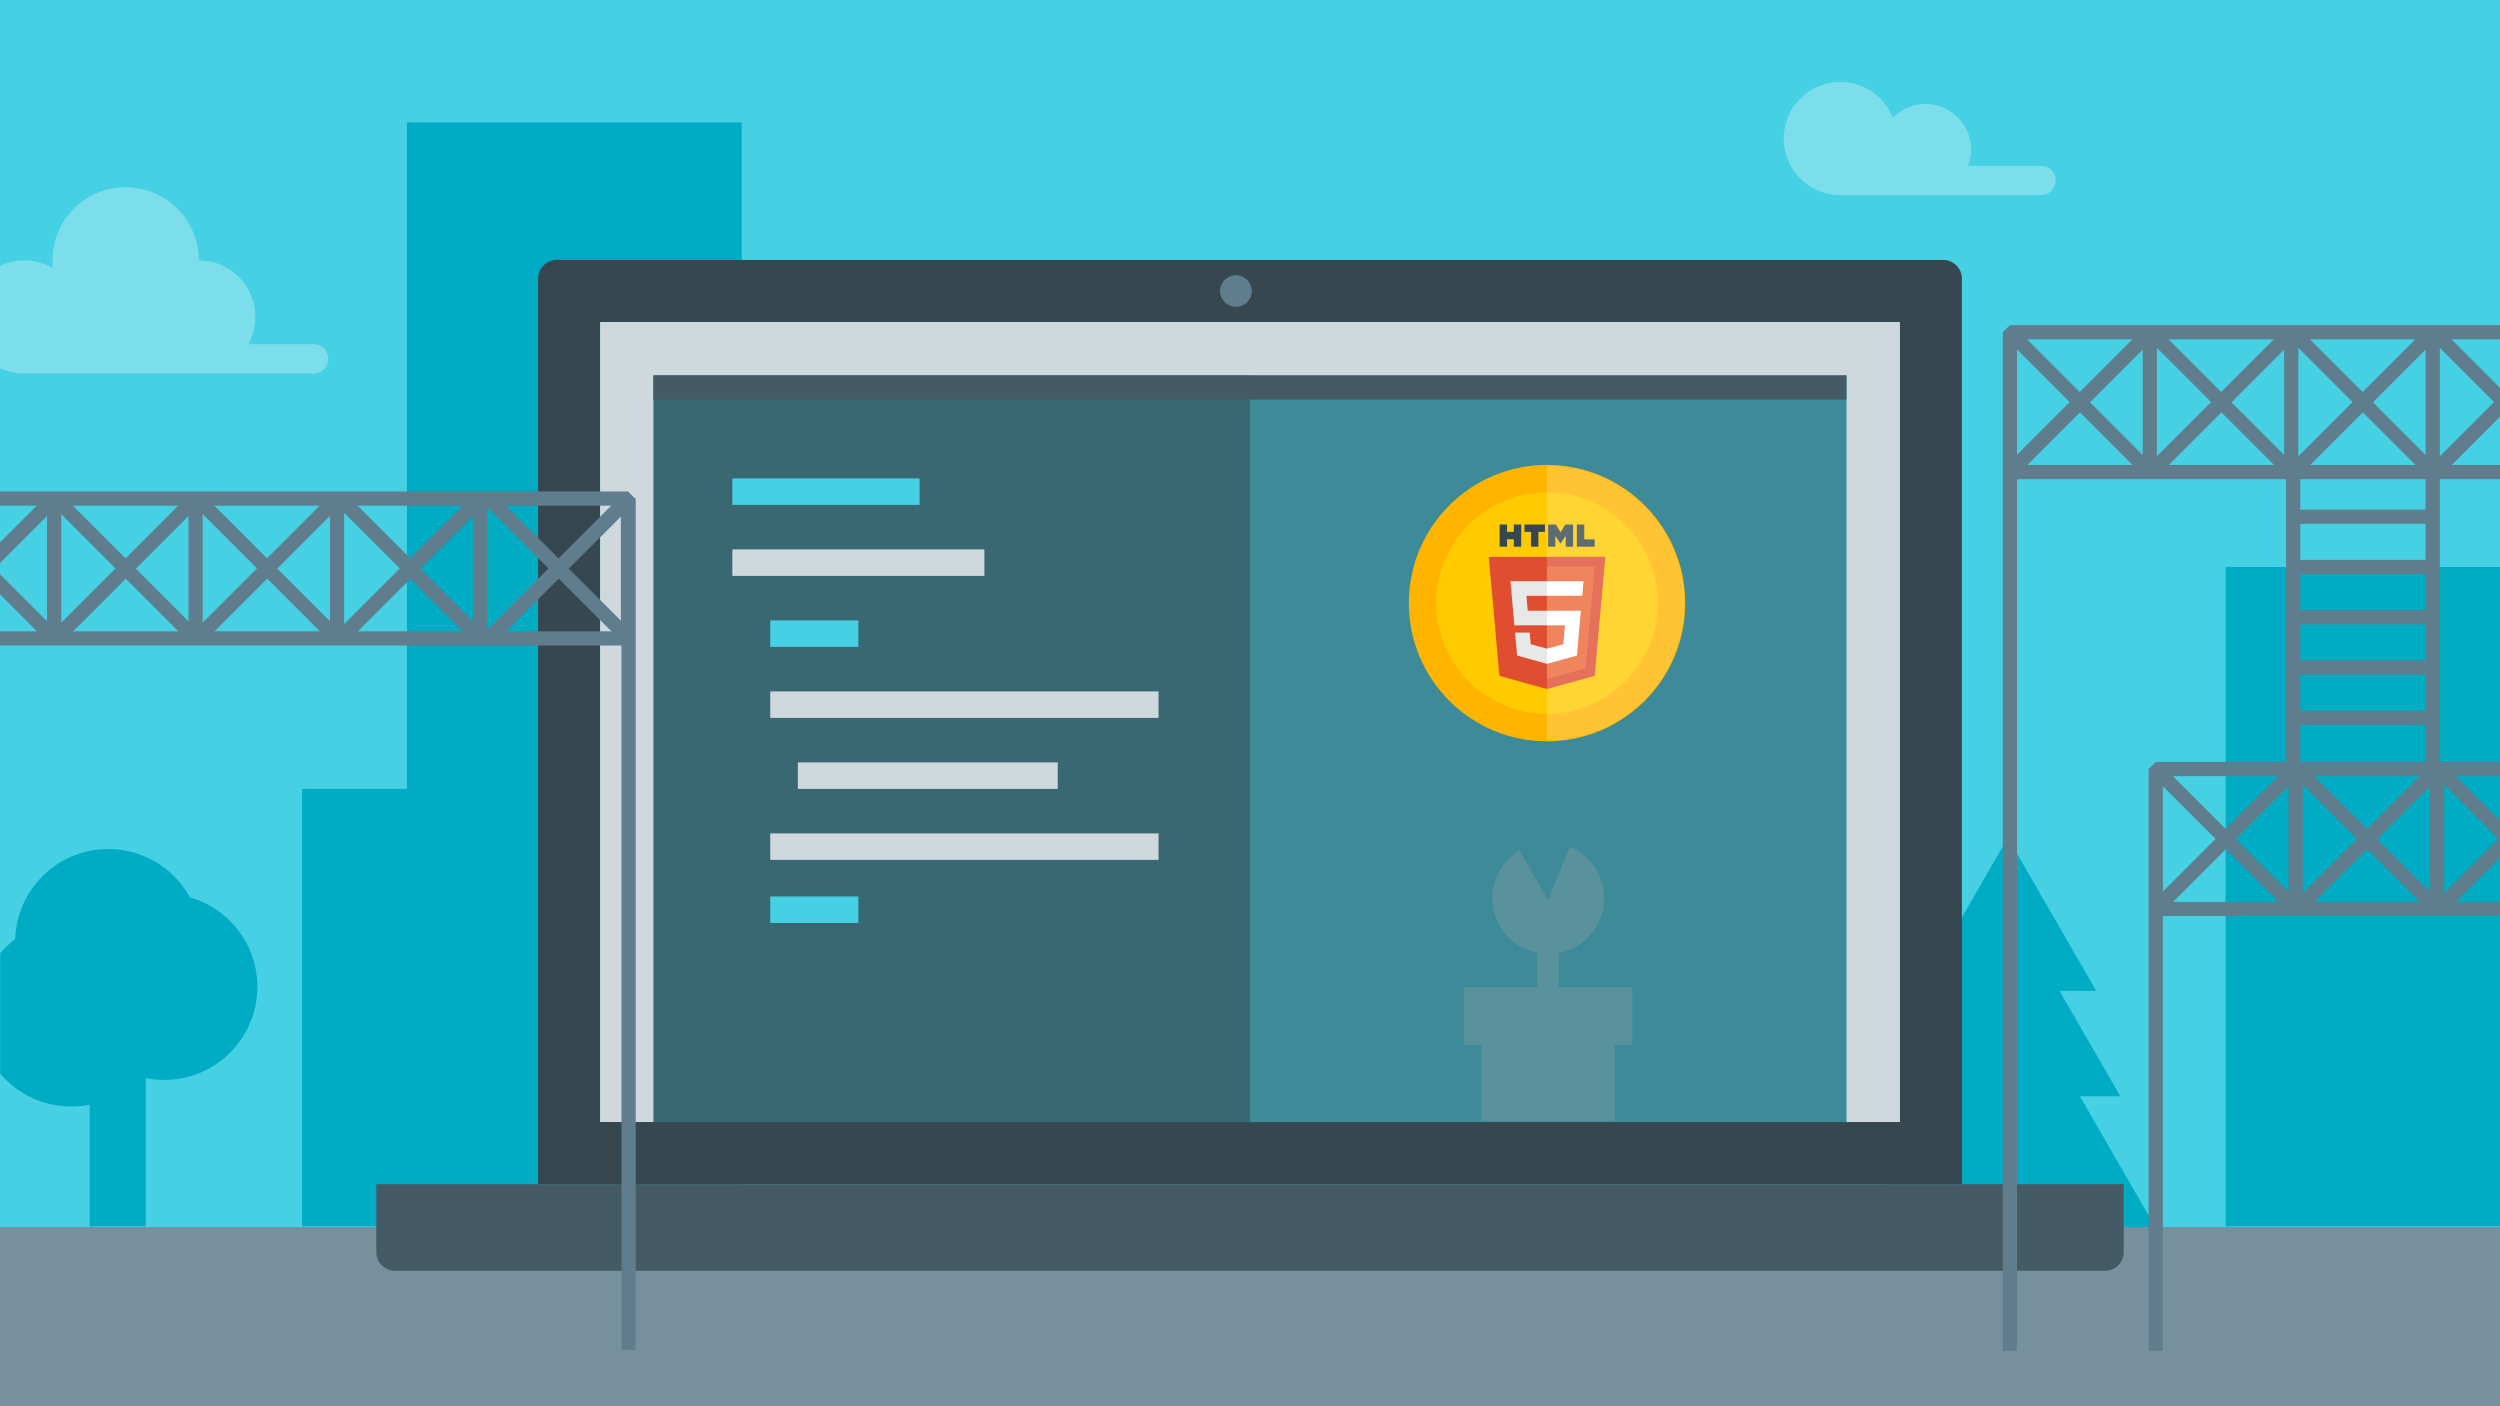 <svg id="Layer_3" data-name="Layer 3" xmlns="http://www.w3.org/2000/svg" xmlns:xlink="http://www.w3.org/1999/xlink" viewBox="0 0 1600 900"><defs><style>.cls-1,.cls-14{fill:none;}.cls-2{clip-path:url(#clip-path);}.cls-3{fill:#45d0e3;}.cls-4{fill:#00acc3;}.cls-5{fill:#77909d;}.cls-6{clip-path:url(#clip-path-2);}.cls-7{fill:#7cdeeb;}.cls-13,.cls-8{fill:#36474f;}.cls-9{fill:#7effff;}.cls-10{fill:#5f7d8c;}.cls-11{fill:#445a65;}.cls-12{fill:#cfd8dc;}.cls-13{opacity:0.5;}.cls-14{stroke:#5f7d8c;stroke-linejoin:bevel;stroke-width:9.09px;}.cls-15{fill:#ffb400;}.cls-16{fill:#ffcb00;}.cls-17{clip-path:url(#clip-path-3);}.cls-18{clip-path:url(#clip-path-4);}.cls-19{fill:#df4e31;}.cls-20{fill:#ec6535;}.cls-21{fill:#e8e8e8;}.cls-22,.cls-23{fill:#fff;}.cls-23{opacity:0.2;}</style><clipPath id="clip-path"><rect class="cls-1" width="1600" height="900"/></clipPath><clipPath id="clip-path-2"><rect class="cls-1" y="-33.11" width="426.92" height="577.68"/></clipPath><clipPath id="clip-path-3"><rect class="cls-1" y="152.05" width="549.37" height="747.95"/></clipPath><clipPath id="clip-path-4"><rect class="cls-1" x="0.13" y="474.44" width="193.23" height="310.43"/></clipPath></defs><title>00</title><g class="cls-2"><rect class="cls-3" width="1600" height="900"/><polygon class="cls-4" points="1285.03 536.18 1341.62 634.2 1228.44 634.2 1285.03 536.18"/><polygon class="cls-4" points="1285.03 576.93 1357.01 701.61 1213.06 701.61 1285.03 576.93"/><polygon class="cls-4" points="1285.03 621.79 1380.22 786.66 1189.85 786.66 1285.03 621.79"/><rect class="cls-4" x="193.36" y="504.9" width="214.25" height="279.98"/><rect class="cls-4" x="260.43" y="78.35" width="214.25" height="706.53"/><rect class="cls-4" x="1424.43" y="362.88" width="179.14" height="422"/><rect class="cls-5" y="785.33" width="1600" height="114.67"/><g class="cls-6"><path class="cls-7" d="M200.74,220.3H158.91a36.21,36.21,0,0,0-31.72-53.67,46.77,46.77,0,1,0-93.26,5.06,36.2,36.2,0,1,0-18.39,67.37H200.74A9.38,9.38,0,1,0,200.74,220.3Z"/></g><path class="cls-8" d="M356.37,166.36h887.25a12,12,0,0,1,12,12V757.9a0,0,0,0,1,0,0H344.36a0,0,0,0,1,0,0V178.38A12,12,0,0,1,356.37,166.36Z"/><rect class="cls-9" x="384.17" y="206.17" width="831.66" height="511.92"/><circle class="cls-10" cx="791.01" cy="186.27" r="10.15"/><path class="cls-11" d="M240.82,757.9H1359.18a0,0,0,0,1,0,0v43.41a12,12,0,0,1-12,12H252.83a12,12,0,0,1-12-12V757.9a0,0,0,0,1,0,0Z"/><rect class="cls-12" x="384.17" y="206.17" width="831.66" height="511.92"/><rect class="cls-3" x="418.26" y="240.26" width="763.47" height="477.83"/><rect class="cls-7" x="948.17" y="666.5" width="85.32" height="50.91"/><rect class="cls-7" x="937.01" y="631.79" width="107.64" height="37.06"/><path class="cls-7" d="M1004.75,541.9a35.76,35.76,0,1,1-32.28,2.26l18.36,32.09,13.92-34.35"/><rect class="cls-7" x="983.76" y="605.89" width="13.92" height="31.99"/><rect class="cls-13" x="418.26" y="240.26" width="381.74" height="477.83"/><rect class="cls-13" x="418.26" y="240.26" width="763.47" height="477.83"/><rect class="cls-11" x="418.26" y="240.26" width="763.47" height="15.47"/><rect class="cls-3" x="468.71" y="306.18" width="119.83" height="16.96"/><rect class="cls-12" x="468.71" y="351.62" width="161.31" height="16.96"/><rect class="cls-3" x="492.96" y="397.06" width="56.4" height="16.96"/><rect class="cls-3" x="492.96" y="573.74" width="56.4" height="16.96"/><rect class="cls-12" x="492.96" y="442.5" width="248.51" height="16.96"/><rect class="cls-12" x="510.62" y="487.93" width="166.33" height="16.96"/><rect class="cls-12" x="492.96" y="533.37" width="248.51" height="16.96"/><rect class="cls-14" x="1286.33" y="212.62" width="547.32" height="89.53"/><polyline class="cls-14" points="1286.33 212.62 1375.87 302.15 1375.87 212.62 1286.33 302.15"/><polyline class="cls-14" points="1375.87 212.62 1286.33 302.15 1286.33 864.5"/><polyline class="cls-14" points="1376.87 212.62 1466.4 302.15 1466.4 212.62 1376.87 302.15"/><line class="cls-14" x1="1466.4" y1="212.62" x2="1376.87" y2="302.15"/><polyline class="cls-14" points="1467.4 212.62 1556.93 302.15 1556.93 212.62 1467.4 302.15"/><line class="cls-14" x1="1556.93" y1="212.62" x2="1467.4" y2="302.15"/><polyline class="cls-14" points="1557.93 212.62 1647.47 302.15 1647.47 212.62 1557.93 302.15"/><line class="cls-14" x1="1647.47" y1="212.62" x2="1557.93" y2="302.15"/><rect class="cls-14" x="1379.67" y="492.2" width="547.32" height="89.53"/><polyline class="cls-14" points="1379.67 492.2 1469.2 581.73 1469.2 492.2 1379.67 581.73"/><polyline class="cls-14" points="1469.2 492.2 1379.67 581.73 1379.67 864.5"/><polyline class="cls-14" points="1470.2 492.2 1559.73 581.73 1559.73 492.2 1470.2 581.73"/><line class="cls-14" x1="1559.73" y1="492.2" x2="1470.2" y2="581.73"/><polyline class="cls-14" points="1560.73 492.2 1650.27 581.73 1650.27 492.2 1560.73 581.73"/><line class="cls-14" x1="1650.27" y1="492.2" x2="1560.73" y2="581.73"/><line class="cls-14" x1="1467.63" y1="304.66" x2="1467.63" y2="492.2"/><line class="cls-14" x1="1556.93" y1="304.66" x2="1556.93" y2="492.2"/><line class="cls-14" x1="1467.63" y1="330.69" x2="1558.02" y2="330.69"/><line class="cls-14" x1="1467.63" y1="362.88" x2="1558.02" y2="362.88"/><line class="cls-14" x1="1467.45" y1="395.06" x2="1557.85" y2="395.06"/><line class="cls-14" x1="1467.45" y1="427.24" x2="1557.85" y2="427.24"/><line class="cls-14" x1="1467.45" y1="459.43" x2="1557.85" y2="459.43"/><circle class="cls-15" cx="990.11" cy="385.99" r="88.45"/><circle class="cls-16" cx="990.11" cy="385.99" r="70.85"/><g class="cls-17"><rect class="cls-14" x="-145.42" y="319.08" width="547.32" height="89.53"/><polyline class="cls-14" points="-54.89 319.08 34.65 408.62 34.65 319.08 -54.89 408.62"/><line class="cls-14" x1="34.65" y1="319.08" x2="-54.89" y2="408.62"/><polyline class="cls-14" points="35.65 319.08 125.18 408.62 125.18 319.08 35.65 408.62"/><line class="cls-14" x1="125.18" y1="319.08" x2="35.65" y2="408.62"/><polyline class="cls-14" points="126.18 319.08 215.71 408.62 215.71 319.08 126.18 408.62"/><line class="cls-14" x1="215.71" y1="319.08" x2="126.18" y2="408.62"/><polyline class="cls-14" points="217.71 319.08 307.24 408.62 307.24 319.08 217.71 408.62"/><line class="cls-14" x1="307.24" y1="319.08" x2="217.71" y2="408.62"/><polyline class="cls-14" points="217.71 319.08 307.24 408.62 307.24 319.08 217.71 408.62"/><line class="cls-14" x1="307.24" y1="319.08" x2="217.71" y2="408.62"/><polyline class="cls-14" points="312.76 319.08 402.3 408.62 402.3 319.08 312.76 408.62"/><line class="cls-14" x1="402.3" y1="319.08" x2="312.76" y2="408.62"/><line class="cls-14" x1="402.3" y1="408.62" x2="402.3" y2="864.02"/></g><path class="cls-7" d="M1305.91,106.12h-46.35a29.12,29.12,0,0,0-48.07-30.71,36.2,36.2,0,1,0-33.68,49.46h128.1A9.38,9.38,0,1,0,1305.91,106.12Z"/><g class="cls-18"><circle class="cls-4" cx="69.29" cy="602.94" r="59.57"/><circle class="cls-4" cx="105.14" cy="631.58" r="59.57"/><circle class="cls-4" cx="45.57" cy="648.58" r="59.57"/><rect class="cls-4" x="57.43" y="640" width="35.85" height="145.06"/></g><polygon class="cls-19" points="959.6 432.55 952.81 356.39 1027.42 356.39 1020.62 432.54 990.07 441 959.6 432.55"/><polygon class="cls-20" points="990.11 434.53 1014.8 427.69 1020.61 362.62 990.11 362.62 990.11 434.53"/><polygon class="cls-21" points="990.11 390.86 977.75 390.86 976.9 381.3 990.11 381.3 990.11 371.96 990.08 371.96 966.69 371.96 966.91 374.46 969.21 400.2 990.11 400.2 990.11 390.86"/><polygon class="cls-21" points="990.11 415.12 990.07 415.13 979.67 412.32 979 404.87 973.95 404.87 969.63 404.87 970.93 419.54 990.07 424.85 990.11 424.84 990.11 415.12"/><polygon class="cls-22" points="990.08 390.86 990.08 400.2 1001.58 400.2 1000.5 412.32 990.08 415.13 990.08 424.85 1009.23 419.54 1009.37 417.96 1011.56 393.37 1011.79 390.86 1009.27 390.86 990.08 390.86"/><polygon class="cls-22" points="990.08 371.96 990.08 377.76 990.08 381.27 990.08 381.3 1012.61 381.3 1012.61 381.3 1012.64 381.3 1012.83 379.2 1013.25 374.46 1013.48 371.96 990.08 371.96"/><path class="cls-8" d="M959.75,335.69h4.75v4.69h4.34v-4.69h4.75v14.2h-4.75v-4.76h-4.34v4.76h-4.75v-14.2h0Z"/><path class="cls-8" d="M979.83,340.4h-4.18v-4.71h13.11v4.71h-4.18v9.49h-4.75V340.4h0Z"/><path class="cls-8" d="M990.83,335.69h4.95l3,5,3-5h5v14.2h-4.73v-7l-3.27,5h-0.08l-3.27-5v7h-4.64v-14.2Z"/><path class="cls-8" d="M1009.18,335.69h4.75v9.51h6.68v4.69h-11.42v-14.2Z"/><path class="cls-23" d="M990.11,298H990V474h0.11A88,88,0,1,0,990.11,298Z"/></g></svg>
